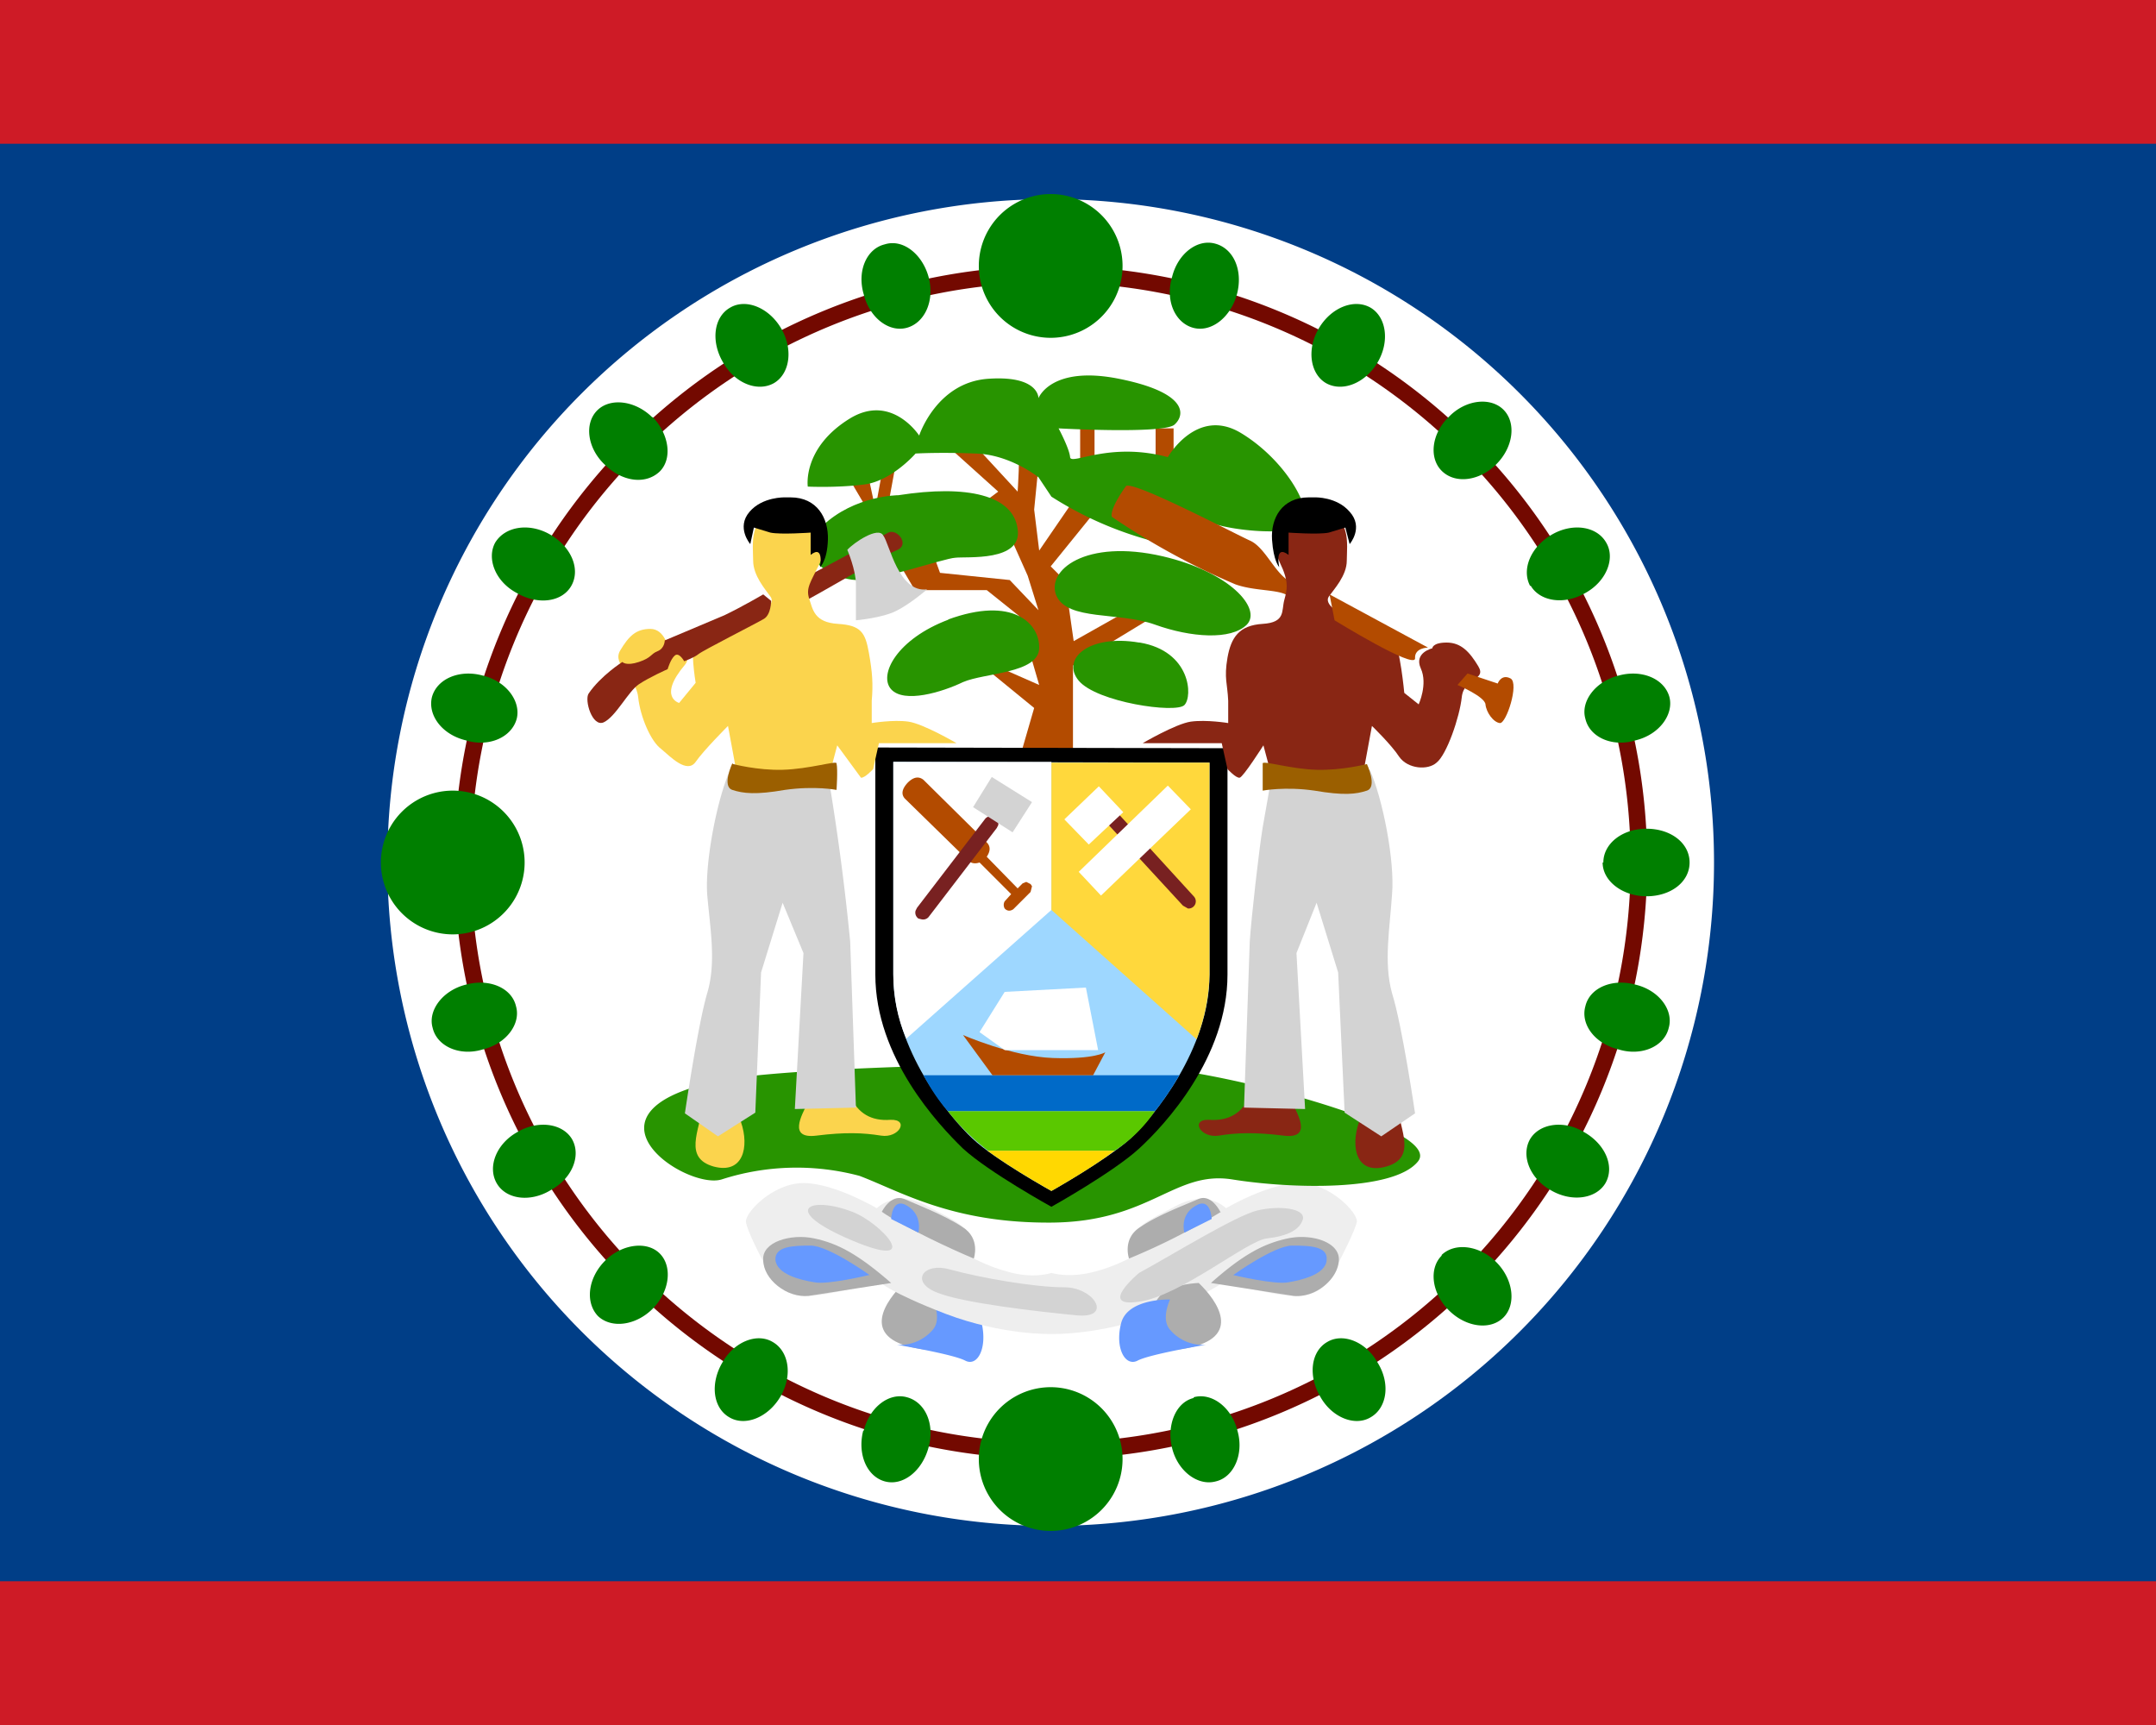 <svg xmlns="http://www.w3.org/2000/svg" width="30" height="24" viewBox="0 0 30 24"><path fill="#ce1b26" d="M0 0h30v24H0z"/><path fill="#003e87" d="M30 2v20H0V2z"/><path fill="#fff" d="M14.62 2.77a9.23 9.23 0 1 0 0 18.46 9.23 9.23 0 0 0 0-18.46"/><path fill="#730900" d="M14.62 3.7a8.3 8.3 0 1 0 0 16.6 8.3 8.3 0 1 0 0-16.6"/><path fill="#fff" d="M14.62 3.93a8.07 8.07 0 1 0 0 16.14 8.07 8.07 0 0 0 0-16.14"/><path fill="#007f00" d="M14.62 2.7a1 1 0 1 0 0 2 1 1 0 0 0 0-2m0 16.6a1 1 0 1 0 0 2 1 1 0 0 0 0-2m-2.6.6c.08-.32.35-.53.6-.46.26.07.39.38.3.7-.09.33-.36.54-.61.47s-.38-.38-.3-.7M16.6 4.56c.25.07.52-.14.61-.46.09-.33-.04-.64-.3-.71-.25-.07-.52.14-.6.46-.1.33.04.64.29.71m-6.55 14.4c.16-.29.48-.42.7-.29.23.13.28.47.11.76s-.49.42-.71.29c-.23-.13-.27-.47-.1-.76m8.4-13.63c.23.13.55 0 .72-.29s.12-.63-.1-.76c-.23-.13-.55 0-.72.29s-.12.63.1.76M8.42 17.54c.23-.23.58-.28.76-.1s.14.53-.1.77c-.23.23-.57.28-.76.1-.18-.19-.14-.53.1-.77M20.06 6.55c.19.19.53.14.76-.09.24-.24.28-.58.1-.76s-.53-.14-.76.1c-.24.23-.28.57-.1.75M7.2 15.75c.29-.17.63-.12.76.1.13.23 0 .55-.3.71-.28.17-.62.13-.75-.1s0-.55.29-.71m14.1-7.6c.13.22.47.27.76.1.29-.16.42-.48.29-.7-.13-.23-.47-.28-.76-.11s-.42.48-.3.71M6.48 13.7c.32-.09.64.04.7.3.07.24-.13.52-.46.6-.32.1-.64-.04-.7-.3-.07-.24.14-.52.46-.6M22.06 10c.06.26.38.4.7.3.33-.08.53-.36.47-.6-.07-.26-.39-.39-.71-.3-.32.08-.53.36-.46.6M6.3 11a1 1 0 1 0 0 2 1 1 0 0 0 0-2m16 1c0 .26.28.47.61.47.34 0 .6-.2.6-.47s-.26-.47-.6-.47-.6.21-.6.47M6.72 9.4c.33.08.53.36.47.6-.07.26-.39.4-.71.3-.33-.08-.53-.35-.47-.6.07-.26.39-.39.71-.3M22.06 14c-.07.25.13.52.46.6.32.1.64-.04.7-.3.07-.24-.13-.52-.46-.6-.32-.09-.64.04-.7.3M7.66 7.44c.29.17.42.48.29.71s-.47.27-.76.1c-.3-.16-.42-.48-.3-.7.14-.23.48-.28.77-.11m13.63 8.41c-.13.23 0 .55.29.71.29.17.63.12.76-.1.13-.23 0-.54-.3-.71-.28-.17-.62-.12-.75.1M9.08 5.8c.23.24.28.58.1.76-.2.19-.53.14-.77-.1-.24-.23-.28-.57-.1-.75s.53-.14.77.1m10.98 11.66c-.18.18-.14.52.1.76s.58.28.76.1.14-.53-.1-.77c-.23-.23-.57-.28-.76-.1M10.87 4.57c.17.29.12.63-.1.76-.23.13-.55 0-.71-.29-.17-.29-.13-.63.1-.76.22-.13.54 0 .71.29m7.6 14.1c-.23.13-.27.47-.1.76.16.29.48.42.7.29.23-.13.28-.47.1-.76-.16-.29-.48-.42-.7-.29M12.92 3.85c.09.33-.05.64-.3.71s-.52-.14-.6-.46c-.1-.33.04-.64.29-.7.25-.08.52.13.61.45m3.69 15.6c-.25.06-.38.38-.3.7s.36.53.61.46c.25-.06.39-.38.3-.7-.08-.33-.36-.54-.61-.47"/><path fill="#b34b00" d="m11.81 6.65.92 1.56h1l.45.36.28.96-1-.44.93.76-.22.76h.76V9.26l1.25-.76-.21-.16-1.03.58-.12-.84-.2-.2.64-.79-.32-.13-.48.7-.07-.57.07-.71s-.32-.26-.3-.17c.04.08 0 .63 0 .63l-.6-.65-.27.11.6.54-.7.52-.85-.23.16-.87h-.17l-.15.82-.15-.7-.22.38m3.22-.95h.2v.75h-.2zm1.05.15h.25v.4h-.25z"/><path fill="#fff" d="m12.92 7.53.16.44.97.1.4.42-.15-.48-.25-.56z"/><path fill="#289400" d="M11.83 5.82c.58-.35.96.24.96.24s.24-.74.96-.79c.71-.05.7.27.7.27s.17-.46 1.12-.27.93.5.77.64c-.16.13-1.61.05-1.61.05s.15.28.16.4.54-.22 1.36 0c0 0 .4-.7 1.01-.34.62.37 1.02 1.07.87 1.27s-1.25.07-1.37-.07c0 0-.23.37-.75.3a5 5 0 0 1-1.38-.61l-.18-.27s-.4-.32-.88-.33c-.5-.02-.83 0-.83 0s-.33.38-.71.43c-.39.05-.79.03-.79.03s-.08-.54.59-.95"/><path fill="#289400" d="M12.5 6.89c.96-.15 1.6 0 1.66.47.07.46-.71.38-.87.4-.16.01-1.08.33-1.38.31-.3-.01-.92-.31-.47-.75.45-.43 1.06-.43 1.06-.43m3.68.85c.94.22 1.38.73 1.17.95-.22.22-.78.18-1.28 0s-1.21-.05-1.37-.4c-.15-.35.4-.8 1.48-.55m-.32 1.2c.71.12.74.75.62.87s-1.22-.04-1.47-.34.14-.65.84-.53m-2.66-.32c.9-.33 1.28.05 1.27.4s-.76.34-1.06.47c-.29.14-.82.3-1 .1s.08-.7.8-.97"/><path fill="#adadad" d="M12.58 17.85c-.25.24-.63.76.18.91.8.16.5-.63.32-.77-.17-.13-.5-.14-.5-.14"/><path fill="#69f" d="M12.98 18.08c.02.05.12.28 0 .42a.6.6 0 0 1-.5.21s.78.13.95.22.31-.17.23-.52-.68-.33-.68-.33"/><path fill="#eee" d="M18.08 16.46c-.43 0-1.02.35-1.02.35s-.26-.27-.7-.03c-.43.23-.68.3-.65.73 0 0-.23.12-.47.18-.36.1-.61.02-.61.02s-.25.09-.62-.02c-.23-.06-.46-.18-.46-.18.03-.43-.22-.5-.65-.73-.44-.24-.7.03-.7.03s-.59-.35-1.02-.35-.82.42-.8.54c.01.11.21.51.33.71s.22.32.53.32.99-.2.99-.2.15.15.93.45c.79.3 1.47.28 1.47.28s.68.02 1.46-.28c.79-.3.94-.45.94-.45s.67.2.98.2c.32 0 .42-.12.54-.32.11-.2.31-.6.33-.71.02-.12-.37-.54-.8-.54"/><path fill="#adadad" d="M12.27 16.86c.32.22.99.53 1.28.65 0 0 .1-.28-.16-.44-.26-.17-.63-.31-.81-.39-.19-.07-.31.18-.31.18m.13.99c-.46-.4-.74-.55-1.07-.62s-.73.05-.71.3c0 .27.33.53.63.5z"/><path fill="#69f" d="M12.4 16.96s.01-.32.23-.18c.21.13.15.37.15.37zm-.3.78s-.57-.41-.82-.41-.5.01-.49.2c.02.2.35.28.54.31.18.04.76-.1.76-.1"/><path fill="#adadad" d="M16.68 17.85c.25.24.63.76-.18.91s-.5-.63-.32-.77c.17-.13.5-.14.5-.14"/><path fill="#69f" d="M16.28 18.08c-.02.05-.12.28 0 .42a.6.6 0 0 0 .5.21s-.78.13-.95.22-.32-.17-.23-.52.68-.33.68-.33"/><path fill="#adadad" d="M16.99 16.86a9 9 0 0 1-1.28.65s-.1-.28.16-.44c.25-.17.63-.31.81-.39.18-.07.3.18.3.18m-.13.99c.45-.4.74-.55 1.07-.62s.72.05.71.3c-.01.27-.33.53-.63.5z"/><path fill="#69f" d="M16.86 16.96s-.01-.32-.23-.18c-.22.13-.15.37-.15.37zm.3.78s.57-.41.82-.41.5.01.48.2c-.01.2-.35.28-.53.31-.18.04-.77-.1-.77-.1"/><path fill="#d3d3d3" d="M11.86 16.86c.4.15 1.02.83 0 .4s-.6-.63 0-.4m1.35.8c.44.12 1.18.25 1.6.25s.68.44.17.39c-.52-.05-1.59-.17-1.95-.32-.37-.15-.18-.42.18-.32m2.64.05c.46-.25 1.35-.8 1.65-.87s.66-.03.63.12q-.06.22-.5.27c-.28.03-1.2.8-1.78.88-.59.09 0-.4 0-.4"/><path fill="#289400" d="M10.04 15.03c.92-.19 5.07-.3 6.26-.15s3.77.86 3.43 1.28-1.77.38-2.58.25-1.14.59-2.52.6-2.09-.43-2.67-.65a3.4 3.4 0 0 0-1.92.05c-.5.15-2.15-.95 0-1.38"/><path fill="#000" d="M12.18 10.4v3.16c0 1.15.87 2.08 1.22 2.42.36.33 1.23.81 1.23.81s.86-.48 1.22-.81 1.23-1.27 1.23-2.42v-3.15z"/><path fill="#9ed7ff" d="M12.43 10.6v2.96c0 1.04.78 1.98 1.1 2.28s1.1.73 1.1.73.78-.44 1.1-.73c.32-.3 1.1-1.24 1.1-2.28v-2.95z"/><path fill="#006ac8" d="M13.19 15.46h2.88q.17-.21.34-.5h-3.56q.16.3.34.5"/><path fill="#5ac800" d="M13.19 15.46a3 3 0 0 0 .56.55h1.76a2 2 0 0 0 .56-.55z"/><path fill="#ffd801" d="M14.63 16.57s.52-.29.88-.56h-1.77c.37.27.89.56.89.56"/><path fill="#fff" d="m12.6 14.46 2.03-1.8V10.6h-2.2v2.95q0 .48.18.9"/><path fill="#ffd83c" d="M16.65 14.46q.17-.44.18-.9v-2.95h-2.2v2.05z"/><path fill="#b34b00" d="m14.34 12.3-.06-.03-.05.02-.07.07-.43-.44q.08-.12 0-.2l-.88-.87q-.1-.08-.22.04-.12.13-.04.22l.89.87q.06.05.15.02l.44.44-.09.1a.1.1 0 0 0 0 .1l.01.01q.05.04.11 0l.24-.24.02-.08z"/><path fill="#782121" d="M12.92 12.76a.1.1 0 0 1-.1.03l-.04-.01a.1.1 0 0 1-.04-.11l.02-.04.95-1.24a.1.1 0 0 1 .1-.03l.04.02a.1.1 0 0 1 .04.1l-.02.04z"/><path fill="#d3d3d3" d="m13.54 11.23.26-.42.56.35-.27.42z"/><path fill="#782121" d="m16.46 12.6.07.04a.1.1 0 0 0 .08-.17l-1.05-1.15a.1.1 0 0 0-.17.06l.02.08z"/><path fill="#fff" d="m14.81 11.4.48-.46.34.36-.48.45zm.2.73 1.24-1.2.32.33-1.25 1.2z"/><path fill="#b34b00" d="M13.4 14.4s.68.3 1.25.32c.58.02.73-.08.73-.08l-.17.32h-1.4z"/><path fill="#fff" d="m13.63 14.36.35.25h1.3l-.17-.87-1.13.06z"/><path fill="#892614" d="M11.13 8.07c.38-.19 1.12-.6 1.23-.66.12-.06.3.16.13.24-.18.07-1.1.62-1.36.75-.27.12 0-.33 0-.33"/><path fill="#fbd44d" d="M9.78 15.38c-.05.36-.27.73.15.85.41.11.5-.27.38-.62s-.53-.23-.53-.23m1.45-.02c-.07.15-.27.49.13.44s.65-.04.9 0 .4-.23.13-.22q-.4.03-.56-.33c-.1-.25-.6.1-.6.1m-.98-4.6-.12-.65s-.34.34-.45.5c-.12.17-.35-.07-.48-.18-.14-.1-.29-.44-.32-.72-.03-.29-.37-.45-.25-.65s.22-.3.42-.3.25.27.25.27.38.04.23.23c-.38.45-.08.53-.08.53l.23-.28s-.09-.53 0-.63.58-.29.75-.3.37-.17.29-.27c-.07-.1-.24-.29-.24-.5s-.08-.69.41-.62.66.38.52.65c-.13.27-.2.35-.15.5s.07.33.4.35c.32.02.38.12.43.4s.06.44.04.67v.31s.3-.05.51-.02.67.3.67.3h-1.08l-.08.36s-.12.13-.17.12l-.33-.45-.12.45z"/><path fill="#d3d3d3" d="M10.16 10.71c-.18.4-.35 1.27-.32 1.73.04.47.13.95 0 1.38-.13.44-.31 1.67-.31 1.67l.46.32.52-.33.08-1.95.3-.97.29.7-.12 2.17.85-.02-.08-2.31a33 33 0 0 0-.3-2.27z"/><path fill="#9b5f00" d="M10.2 10.63s.34.09.69.08c.37-.01.75-.13.75-.09.02.09 0 .37 0 .37s-.3-.06-.72 0c-.4.07-.58.05-.73 0s0-.37 0-.37"/><path fill="#000" d="M11 6.92c.37 0 .53.29.52.59s-.11.38-.11.38.06-.32-.13-.17v-.31s-.42.03-.56 0l-.23-.07-.05.23s-.2-.23-.01-.45c.18-.21.49-.2.49-.2"/><path fill="#892614" d="M8.19 9.65c.17-.25.47-.44.47-.44s.05.06.23 0 .16-.11.26-.15.1-.15.1-.15l.83-.35c.25-.12.54-.29.54-.29l.11.09s0 .19-.1.25-.85.44-.91.49-.2.1-.2.1-.07-.13-.13-.08-.1.19-.1.19-.25.11-.4.21-.32.45-.49.53c-.16.07-.27-.31-.21-.4"/><path fill="#d3d3d3" d="M11.79 7.65c.09-.1.43-.33.5-.2.09.12.21.8.61.75 0 0-.23.2-.43.3s-.56.13-.56.13v-.5c0-.2-.12-.48-.12-.48"/><path fill="#b34b00" d="M15.67 6.76c.13-.06 1.5.66 1.72.76.23.1.36.5.6.59.22.09.03.24-.1.16-.15-.07-.45-.05-.7-.14a10 10 0 0 1-1.72-.94c-.03-.12.2-.43.2-.43"/><path fill="#892614" d="M19.44 15.38c.05.36.27.73-.15.85s-.5-.27-.38-.62.53-.23.53-.23m-1.45-.02c.07.15.27.49-.13.44s-.66-.04-.9 0c-.26.04-.4-.23-.14-.22q.41.03.57-.33c.1-.25.6.1.6.1m.98-4.6.12-.65s.27.26.38.43c.12.17.4.19.52.08.14-.11.32-.63.35-.91s.35-.23.23-.43-.24-.33-.44-.33-.2.08-.2.08-.26.06-.16.28-.03.5-.03.5l-.2-.16s-.06-.64-.15-.74-.44-.32-.6-.34c-.17-.01-.37-.16-.3-.26s.25-.29.25-.5.08-.69-.41-.62c-.5.07-.66.38-.52.65.13.27.1.37.06.52s.02.31-.3.33c-.33.02-.44.19-.49.47-.05.29 0 .36.01.6v.31s-.3-.05-.52-.02c-.21.03-.67.3-.67.3H17l.08.36s.12.13.17.12.33-.45.33-.45l.12.45z"/><path fill="#d3d3d3" d="M19.06 10.71c.18.4.35 1.27.31 1.73-.03.47-.12.95 0 1.38.14.44.32 1.67.32 1.67l-.47.32-.51-.33-.09-1.95-.3-.97-.28.7.12 2.17-.85-.02.08-2.31c.02-.32.13-1.29.18-1.59l.12-.68z"/><path fill="#9b5f00" d="M19.02 10.63s-.34.09-.7.08-.74-.13-.75-.09V11s.31-.06.72 0c.41.07.58.05.73 0s0-.37 0-.37"/><path fill="#000" d="M18.21 6.92c-.37 0-.53.29-.51.59s.1.38.1.38-.07-.32.13-.17v-.31s.42.03.56 0l.23-.07.06.23s.2-.23 0-.45c-.18-.21-.48-.2-.48-.2"/><path fill="#b34b00" d="m18.5 8.27 1.37.74s-.19 0-.18.15c0 .16-1.12-.53-1.12-.53zm1.92 1.1.42.14s.05-.14.18-.07c.12.07-.06.63-.15.62s-.19-.15-.2-.26-.39-.27-.39-.27z"/></svg>